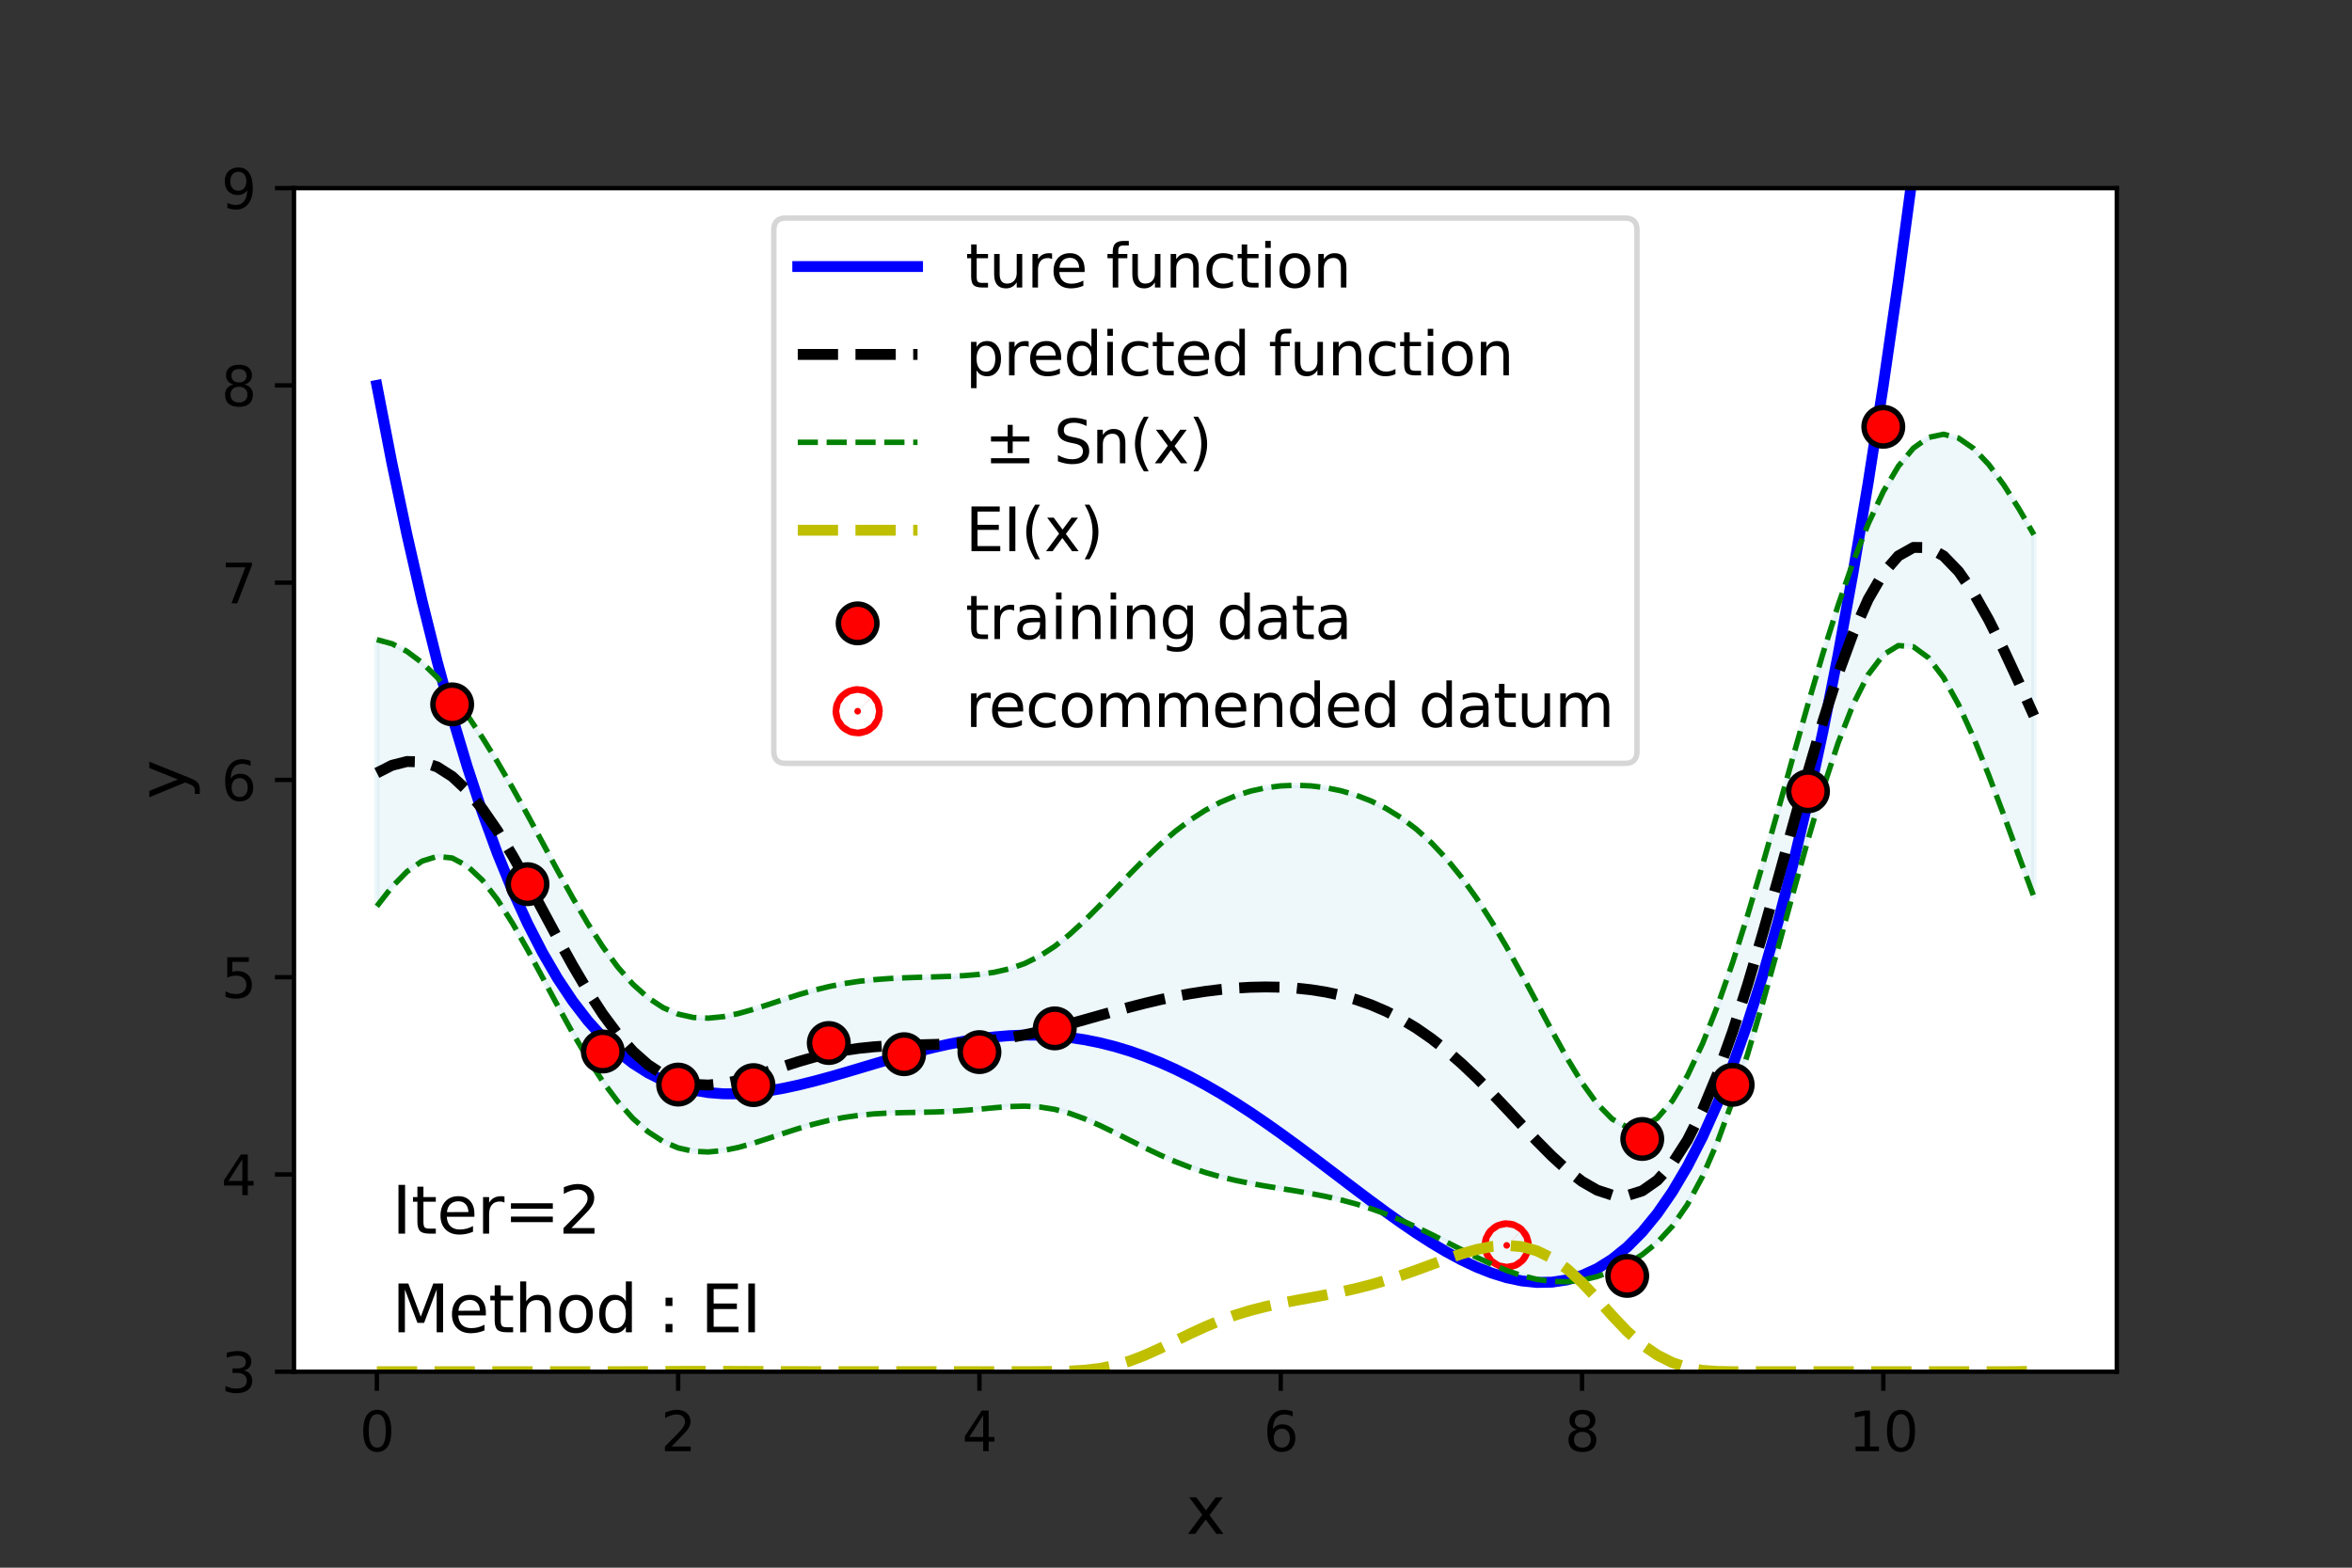 <?xml version="1.0" encoding="utf-8" standalone="no"?>
<!DOCTYPE svg PUBLIC "-//W3C//DTD SVG 1.1//EN"
  "http://www.w3.org/Graphics/SVG/1.1/DTD/svg11.dtd">
<svg height="288pt" version="1.1" viewBox="0 0 432 288" width="432pt" xmlns="http://www.w3.org/2000/svg" xmlns:xlink="http://www.w3.org/1999/xlink">
 <rect x="0" y="0" width="432" height="288" fill="#333333" stroke="none"/>
 <defs>
  <style type="text/css">*{stroke-linecap:butt;stroke-linejoin:round;}</style>
 </defs>
 <g id="figure_1">
  <g id="patch_1">
   <path d="M 0 288 
L 432 288 
L 432 0 
L 0 0 
z
" style="fill:none;"/>
  </g>
  <g id="axes_1">
   <g id="patch_2">
    <path d="M 54 252 
L 388.8 252 
L 388.8 34.56 
L 54 34.56 
z
" style="fill:#ffffff;"/>
   </g>
   <g id="PolyCollection_1">
    <defs>
     <path d="M 69.218 -170.483 
L 69.218 -121.507 
L 71.985 -125.057 
L 74.752 -127.88 
L 77.519 -129.798 
L 80.286 -130.664 
L 83.053 -130.378 
L 85.82 -128.91 
L 88.587 -126.318 
L 91.354 -122.745 
L 94.121 -118.406 
L 96.888 -113.548 
L 99.655 -108.418 
L 102.421 -103.247 
L 105.188 -98.233 
L 107.955 -93.54 
L 110.722 -89.299 
L 113.489 -85.607 
L 116.256 -82.527 
L 119.023 -80.089 
L 121.79 -78.296 
L 124.557 -77.117 
L 127.324 -76.5 
L 130.091 -76.37 
L 132.858 -76.638 
L 135.625 -77.209 
L 138.392 -77.986 
L 141.159 -78.876 
L 143.926 -79.799 
L 146.693 -80.687 
L 149.46 -81.488 
L 152.226 -82.168 
L 154.993 -82.708 
L 157.76 -83.104 
L 160.527 -83.367 
L 163.294 -83.523 
L 166.061 -83.604 
L 168.828 -83.654 
L 171.595 -83.716 
L 174.362 -83.824 
L 177.129 -84 
L 179.896 -84.238 
L 182.663 -84.5 
L 185.43 -84.715 
L 188.197 -84.791 
L 190.964 -84.639 
L 193.731 -84.199 
L 196.498 -83.458 
L 199.264 -82.451 
L 202.031 -81.24 
L 204.798 -79.899 
L 207.565 -78.504 
L 210.332 -77.122 
L 213.099 -75.808 
L 215.866 -74.602 
L 218.633 -73.53 
L 221.4 -72.602 
L 224.167 -71.814 
L 226.934 -71.153 
L 229.701 -70.593 
L 232.468 -70.106 
L 235.235 -69.656 
L 238.002 -69.21 
L 240.769 -68.732 
L 243.536 -68.192 
L 246.302 -67.562 
L 249.069 -66.82 
L 251.836 -65.951 
L 254.603 -64.95 
L 257.37 -63.82 
L 260.137 -62.572 
L 262.904 -61.232 
L 265.671 -59.832 
L 268.438 -58.416 
L 271.205 -57.034 
L 273.972 -55.741 
L 276.739 -54.595 
L 279.506 -53.652 
L 282.273 -52.965 
L 285.04 -52.58 
L 287.807 -52.528 
L 290.574 -52.828 
L 293.34 -53.481 
L 296.107 -54.476 
L 298.874 -55.805 
L 301.641 -57.516 
L 304.408 -59.752 
L 307.175 -62.743 
L 309.942 -66.73 
L 312.709 -71.882 
L 315.476 -78.26 
L 318.243 -85.816 
L 321.01 -94.404 
L 323.777 -103.8 
L 326.544 -113.718 
L 329.311 -123.822 
L 332.078 -133.747 
L 334.845 -143.107 
L 337.612 -151.514 
L 340.379 -158.604 
L 343.145 -164.072 
L 345.912 -167.705 
L 348.679 -169.405 
L 351.446 -169.185 
L 354.213 -167.16 
L 356.98 -163.522 
L 359.747 -158.521 
L 362.514 -152.442 
L 365.281 -145.584 
L 368.048 -138.246 
L 370.815 -130.709 
L 373.582 -123.224 
L 373.582 -189.768 
L 373.582 -189.768 
L 370.815 -194.536 
L 368.048 -198.908 
L 365.281 -202.666 
L 362.514 -205.596 
L 359.747 -207.504 
L 356.98 -208.225 
L 354.213 -207.64 
L 351.446 -205.684 
L 348.679 -202.349 
L 345.912 -197.685 
L 343.145 -191.785 
L 340.379 -184.773 
L 337.612 -176.793 
L 334.845 -168.013 
L 332.078 -158.63 
L 329.311 -148.875 
L 326.544 -139.001 
L 323.777 -129.267 
L 321.01 -119.92 
L 318.243 -111.181 
L 315.476 -103.24 
L 312.709 -96.259 
L 309.942 -90.388 
L 307.175 -85.777 
L 304.408 -82.583 
L 301.641 -80.944 
L 298.874 -80.92 
L 296.107 -82.426 
L 293.34 -85.244 
L 290.574 -89.085 
L 287.807 -93.644 
L 285.04 -98.642 
L 282.273 -103.831 
L 279.506 -109.005 
L 276.739 -113.998 
L 273.972 -118.688 
L 271.205 -122.988 
L 268.438 -126.847 
L 265.671 -130.244 
L 262.904 -133.18 
L 260.137 -135.675 
L 257.37 -137.76 
L 254.603 -139.471 
L 251.836 -140.846 
L 249.069 -141.922 
L 246.302 -142.73 
L 243.536 -143.293 
L 240.769 -143.627 
L 238.002 -143.738 
L 235.235 -143.624 
L 232.468 -143.273 
L 229.701 -142.669 
L 226.934 -141.794 
L 224.167 -140.626 
L 221.4 -139.153 
L 218.633 -137.367 
L 215.866 -135.274 
L 213.099 -132.897 
L 210.332 -130.278 
L 207.565 -127.48 
L 204.798 -124.583 
L 202.031 -121.69 
L 199.264 -118.911 
L 196.498 -116.364 
L 193.731 -114.154 
L 190.964 -112.354 
L 188.197 -110.987 
L 185.43 -110.024 
L 182.663 -109.391 
L 179.896 -108.999 
L 177.129 -108.767 
L 174.362 -108.63 
L 171.595 -108.539 
L 168.828 -108.461 
L 166.061 -108.366 
L 163.294 -108.228 
L 160.527 -108.021 
L 157.76 -107.72 
L 154.993 -107.301 
L 152.226 -106.753 
L 149.46 -106.072 
L 146.693 -105.274 
L 143.926 -104.39 
L 141.159 -103.469 
L 138.392 -102.58 
L 135.625 -101.803 
L 132.858 -101.229 
L 130.091 -100.957 
L 127.324 -101.084 
L 124.557 -101.701 
L 121.79 -102.889 
L 119.023 -104.705 
L 116.256 -107.181 
L 113.489 -110.313 
L 110.722 -114.061 
L 107.955 -118.347 
L 105.188 -123.057 
L 102.421 -128.053 
L 99.655 -133.186 
L 96.888 -138.309 
L 94.121 -143.297 
L 91.354 -148.054 
L 88.587 -152.514 
L 85.82 -156.625 
L 83.053 -160.333 
L 80.286 -163.57 
L 77.519 -166.258 
L 74.752 -168.33 
L 71.985 -169.742 
L 69.218 -170.483 
z
" id="ma99812ba43" style="stroke:#add8e6;stroke-opacity:0.2;"/>
    </defs>
    <g clip-path="url(#p0477940e7f)">
     <use style="fill:#add8e6;fill-opacity:0.2;stroke:#add8e6;stroke-opacity:0.2;" x="0" xlink:href="#ma99812ba43" y="288"/>
    </g>
   </g>
   <g id="PathCollection_1">
    <defs>
     <path d="M 0 0.612 
C 0.162 0.612 0.318 0.548 0.433 0.433 
C 0.548 0.318 0.612 0.162 0.612 0 
C 0.612 -0.162 0.548 -0.318 0.433 -0.433 
C 0.318 -0.548 0.162 -0.612 0 -0.612 
C -0.162 -0.612 -0.318 -0.548 -0.433 -0.433 
C -0.548 -0.318 -0.612 -0.162 -0.612 0 
C -0.612 0.162 -0.548 0.318 -0.433 0.433 
C -0.318 0.548 -0.162 0.612 0 0.612 
z
" id="mb3a316368c" style="stroke:#ff0000;stroke-width:8;"/>
    </defs>
    <g clip-path="url(#p0477940e7f)">
     <use style="fill:#ff0000;stroke:#ff0000;stroke-width:8;" x="276.739" xlink:href="#mb3a316368c" y="228.79"/>
    </g>
   </g>
   <g id="matplotlib.axis_1">
    <g id="xtick_1">
     <g id="line2d_1">
      <defs>
       <path d="M 0 0 
L 0 3.5 
" id="m29ab707d47" style="stroke:#000000;stroke-width:0.8;"/>
      </defs>
      <g>
       <use style="stroke:#000000;stroke-width:0.8;" x="69.218" xlink:href="#m29ab707d47" y="252"/>
      </g>
     </g>
     <g id="text_1">
      <!-- 0 -->
      <g transform="translate(66.037 266.598)scale(0.1 -0.1)">
       <defs>
        <path d="M 2034 4250 
Q 1547 4250 1301 3770 
Q 1056 3291 1056 2328 
Q 1056 1369 1301 889 
Q 1547 409 2034 409 
Q 2525 409 2770 889 
Q 3016 1369 3016 2328 
Q 3016 3291 2770 3770 
Q 2525 4250 2034 4250 
z
M 2034 4750 
Q 2819 4750 3233 4129 
Q 3647 3509 3647 2328 
Q 3647 1150 3233 529 
Q 2819 -91 2034 -91 
Q 1250 -91 836 529 
Q 422 1150 422 2328 
Q 422 3509 836 4129 
Q 1250 4750 2034 4750 
z
" id="DejaVuSans-30" transform="scale(0.016)"/>
       </defs>
       <use xlink:href="#DejaVuSans-30"/>
      </g>
     </g>
    </g>
    <g id="xtick_2">
     <g id="line2d_2">
      <g>
       <use style="stroke:#000000;stroke-width:0.8;" x="124.557" xlink:href="#m29ab707d47" y="252"/>
      </g>
     </g>
     <g id="text_2">
      <!-- 2 -->
      <g transform="translate(121.376 266.598)scale(0.1 -0.1)">
       <defs>
        <path d="M 1228 531 
L 3431 531 
L 3431 0 
L 469 0 
L 469 531 
Q 828 903 1448 1529 
Q 2069 2156 2228 2338 
Q 2531 2678 2651 2914 
Q 2772 3150 2772 3378 
Q 2772 3750 2511 3984 
Q 2250 4219 1831 4219 
Q 1534 4219 1204 4116 
Q 875 4013 500 3803 
L 500 4441 
Q 881 4594 1212 4672 
Q 1544 4750 1819 4750 
Q 2544 4750 2975 4387 
Q 3406 4025 3406 3419 
Q 3406 3131 3298 2873 
Q 3191 2616 2906 2266 
Q 2828 2175 2409 1742 
Q 1991 1309 1228 531 
z
" id="DejaVuSans-32" transform="scale(0.016)"/>
       </defs>
       <use xlink:href="#DejaVuSans-32"/>
      </g>
     </g>
    </g>
    <g id="xtick_3">
     <g id="line2d_3">
      <g>
       <use style="stroke:#000000;stroke-width:0.8;" x="179.896" xlink:href="#m29ab707d47" y="252"/>
      </g>
     </g>
     <g id="text_3">
      <!-- 4 -->
      <g transform="translate(176.715 266.598)scale(0.1 -0.1)">
       <defs>
        <path d="M 2419 4116 
L 825 1625 
L 2419 1625 
L 2419 4116 
z
M 2253 4666 
L 3047 4666 
L 3047 1625 
L 3713 1625 
L 3713 1100 
L 3047 1100 
L 3047 0 
L 2419 0 
L 2419 1100 
L 313 1100 
L 313 1709 
L 2253 4666 
z
" id="DejaVuSans-34" transform="scale(0.016)"/>
       </defs>
       <use xlink:href="#DejaVuSans-34"/>
      </g>
     </g>
    </g>
    <g id="xtick_4">
     <g id="line2d_4">
      <g>
       <use style="stroke:#000000;stroke-width:0.8;" x="235.235" xlink:href="#m29ab707d47" y="252"/>
      </g>
     </g>
     <g id="text_4">
      <!-- 6 -->
      <g transform="translate(232.053 266.598)scale(0.1 -0.1)">
       <defs>
        <path d="M 2113 2584 
Q 1688 2584 1439 2293 
Q 1191 2003 1191 1497 
Q 1191 994 1439 701 
Q 1688 409 2113 409 
Q 2538 409 2786 701 
Q 3034 994 3034 1497 
Q 3034 2003 2786 2293 
Q 2538 2584 2113 2584 
z
M 3366 4563 
L 3366 3988 
Q 3128 4100 2886 4159 
Q 2644 4219 2406 4219 
Q 1781 4219 1451 3797 
Q 1122 3375 1075 2522 
Q 1259 2794 1537 2939 
Q 1816 3084 2150 3084 
Q 2853 3084 3261 2657 
Q 3669 2231 3669 1497 
Q 3669 778 3244 343 
Q 2819 -91 2113 -91 
Q 1303 -91 875 529 
Q 447 1150 447 2328 
Q 447 3434 972 4092 
Q 1497 4750 2381 4750 
Q 2619 4750 2861 4703 
Q 3103 4656 3366 4563 
z
" id="DejaVuSans-36" transform="scale(0.016)"/>
       </defs>
       <use xlink:href="#DejaVuSans-36"/>
      </g>
     </g>
    </g>
    <g id="xtick_5">
     <g id="line2d_5">
      <g>
       <use style="stroke:#000000;stroke-width:0.8;" x="290.574" xlink:href="#m29ab707d47" y="252"/>
      </g>
     </g>
     <g id="text_5">
      <!-- 8 -->
      <g transform="translate(287.392 266.598)scale(0.1 -0.1)">
       <defs>
        <path d="M 2034 2216 
Q 1584 2216 1326 1975 
Q 1069 1734 1069 1313 
Q 1069 891 1326 650 
Q 1584 409 2034 409 
Q 2484 409 2743 651 
Q 3003 894 3003 1313 
Q 3003 1734 2745 1975 
Q 2488 2216 2034 2216 
z
M 1403 2484 
Q 997 2584 770 2862 
Q 544 3141 544 3541 
Q 544 4100 942 4425 
Q 1341 4750 2034 4750 
Q 2731 4750 3128 4425 
Q 3525 4100 3525 3541 
Q 3525 3141 3298 2862 
Q 3072 2584 2669 2484 
Q 3125 2378 3379 2068 
Q 3634 1759 3634 1313 
Q 3634 634 3220 271 
Q 2806 -91 2034 -91 
Q 1263 -91 848 271 
Q 434 634 434 1313 
Q 434 1759 690 2068 
Q 947 2378 1403 2484 
z
M 1172 3481 
Q 1172 3119 1398 2916 
Q 1625 2713 2034 2713 
Q 2441 2713 2670 2916 
Q 2900 3119 2900 3481 
Q 2900 3844 2670 4047 
Q 2441 4250 2034 4250 
Q 1625 4250 1398 4047 
Q 1172 3844 1172 3481 
z
" id="DejaVuSans-38" transform="scale(0.016)"/>
       </defs>
       <use xlink:href="#DejaVuSans-38"/>
      </g>
     </g>
    </g>
    <g id="xtick_6">
     <g id="line2d_6">
      <g>
       <use style="stroke:#000000;stroke-width:0.8;" x="345.912" xlink:href="#m29ab707d47" y="252"/>
      </g>
     </g>
     <g id="text_6">
      <!-- 10 -->
      <g transform="translate(339.55 266.598)scale(0.1 -0.1)">
       <defs>
        <path d="M 794 531 
L 1825 531 
L 1825 4091 
L 703 3866 
L 703 4441 
L 1819 4666 
L 2450 4666 
L 2450 531 
L 3481 531 
L 3481 0 
L 794 0 
L 794 531 
z
" id="DejaVuSans-31" transform="scale(0.016)"/>
       </defs>
       <use xlink:href="#DejaVuSans-31"/>
       <use x="63.623" xlink:href="#DejaVuSans-30"/>
      </g>
     </g>
    </g>
    <g id="text_7">
     <!-- x -->
     <g transform="translate(217.849 281.796)scale(0.12 -0.12)">
      <defs>
       <path d="M 3513 3500 
L 2247 1797 
L 3578 0 
L 2900 0 
L 1881 1375 
L 863 0 
L 184 0 
L 1544 1831 
L 300 3500 
L 978 3500 
L 1906 2253 
L 2834 3500 
L 3513 3500 
z
" id="DejaVuSans-78" transform="scale(0.016)"/>
      </defs>
      <use xlink:href="#DejaVuSans-78"/>
     </g>
    </g>
   </g>
   <g id="matplotlib.axis_2">
    <g id="ytick_1">
     <g id="line2d_7">
      <defs>
       <path d="M 0 0 
L -3.5 0 
" id="m2d9a327916" style="stroke:#000000;stroke-width:0.8;"/>
      </defs>
      <g>
       <use style="stroke:#000000;stroke-width:0.8;" x="54" xlink:href="#m2d9a327916" y="252"/>
      </g>
     </g>
     <g id="text_8">
      <!-- 3 -->
      <g transform="translate(40.638 255.799)scale(0.1 -0.1)">
       <defs>
        <path d="M 2597 2516 
Q 3050 2419 3304 2112 
Q 3559 1806 3559 1356 
Q 3559 666 3084 287 
Q 2609 -91 1734 -91 
Q 1441 -91 1130 -33 
Q 819 25 488 141 
L 488 750 
Q 750 597 1062 519 
Q 1375 441 1716 441 
Q 2309 441 2620 675 
Q 2931 909 2931 1356 
Q 2931 1769 2642 2001 
Q 2353 2234 1838 2234 
L 1294 2234 
L 1294 2753 
L 1863 2753 
Q 2328 2753 2575 2939 
Q 2822 3125 2822 3475 
Q 2822 3834 2567 4026 
Q 2313 4219 1838 4219 
Q 1578 4219 1281 4162 
Q 984 4106 628 3988 
L 628 4550 
Q 988 4650 1302 4700 
Q 1616 4750 1894 4750 
Q 2613 4750 3031 4423 
Q 3450 4097 3450 3541 
Q 3450 3153 3228 2886 
Q 3006 2619 2597 2516 
z
" id="DejaVuSans-33" transform="scale(0.016)"/>
       </defs>
       <use xlink:href="#DejaVuSans-33"/>
      </g>
     </g>
    </g>
    <g id="ytick_2">
     <g id="line2d_8">
      <g>
       <use style="stroke:#000000;stroke-width:0.8;" x="54" xlink:href="#m2d9a327916" y="215.76"/>
      </g>
     </g>
     <g id="text_9">
      <!-- 4 -->
      <g transform="translate(40.638 219.559)scale(0.1 -0.1)">
       <use xlink:href="#DejaVuSans-34"/>
      </g>
     </g>
    </g>
    <g id="ytick_3">
     <g id="line2d_9">
      <g>
       <use style="stroke:#000000;stroke-width:0.8;" x="54" xlink:href="#m2d9a327916" y="179.52"/>
      </g>
     </g>
     <g id="text_10">
      <!-- 5 -->
      <g transform="translate(40.638 183.319)scale(0.1 -0.1)">
       <defs>
        <path d="M 691 4666 
L 3169 4666 
L 3169 4134 
L 1269 4134 
L 1269 2991 
Q 1406 3038 1543 3061 
Q 1681 3084 1819 3084 
Q 2600 3084 3056 2656 
Q 3513 2228 3513 1497 
Q 3513 744 3044 326 
Q 2575 -91 1722 -91 
Q 1428 -91 1123 -41 
Q 819 9 494 109 
L 494 744 
Q 775 591 1075 516 
Q 1375 441 1709 441 
Q 2250 441 2565 725 
Q 2881 1009 2881 1497 
Q 2881 1984 2565 2268 
Q 2250 2553 1709 2553 
Q 1456 2553 1204 2497 
Q 953 2441 691 2322 
L 691 4666 
z
" id="DejaVuSans-35" transform="scale(0.016)"/>
       </defs>
       <use xlink:href="#DejaVuSans-35"/>
      </g>
     </g>
    </g>
    <g id="ytick_4">
     <g id="line2d_10">
      <g>
       <use style="stroke:#000000;stroke-width:0.8;" x="54" xlink:href="#m2d9a327916" y="143.28"/>
      </g>
     </g>
     <g id="text_11">
      <!-- 6 -->
      <g transform="translate(40.638 147.079)scale(0.1 -0.1)">
       <use xlink:href="#DejaVuSans-36"/>
      </g>
     </g>
    </g>
    <g id="ytick_5">
     <g id="line2d_11">
      <g>
       <use style="stroke:#000000;stroke-width:0.8;" x="54" xlink:href="#m2d9a327916" y="107.04"/>
      </g>
     </g>
     <g id="text_12">
      <!-- 7 -->
      <g transform="translate(40.638 110.839)scale(0.1 -0.1)">
       <defs>
        <path d="M 525 4666 
L 3525 4666 
L 3525 4397 
L 1831 0 
L 1172 0 
L 2766 4134 
L 525 4134 
L 525 4666 
z
" id="DejaVuSans-37" transform="scale(0.016)"/>
       </defs>
       <use xlink:href="#DejaVuSans-37"/>
      </g>
     </g>
    </g>
    <g id="ytick_6">
     <g id="line2d_12">
      <g>
       <use style="stroke:#000000;stroke-width:0.8;" x="54" xlink:href="#m2d9a327916" y="70.8"/>
      </g>
     </g>
     <g id="text_13">
      <!-- 8 -->
      <g transform="translate(40.638 74.599)scale(0.1 -0.1)">
       <use xlink:href="#DejaVuSans-38"/>
      </g>
     </g>
    </g>
    <g id="ytick_7">
     <g id="line2d_13">
      <g>
       <use style="stroke:#000000;stroke-width:0.8;" x="54" xlink:href="#m2d9a327916" y="34.56"/>
      </g>
     </g>
     <g id="text_14">
      <!-- 9 -->
      <g transform="translate(40.638 38.359)scale(0.1 -0.1)">
       <defs>
        <path d="M 703 97 
L 703 672 
Q 941 559 1184 500 
Q 1428 441 1663 441 
Q 2288 441 2617 861 
Q 2947 1281 2994 2138 
Q 2813 1869 2534 1725 
Q 2256 1581 1919 1581 
Q 1219 1581 811 2004 
Q 403 2428 403 3163 
Q 403 3881 828 4315 
Q 1253 4750 1959 4750 
Q 2769 4750 3195 4129 
Q 3622 3509 3622 2328 
Q 3622 1225 3098 567 
Q 2575 -91 1691 -91 
Q 1453 -91 1209 -44 
Q 966 3 703 97 
z
M 1959 2075 
Q 2384 2075 2632 2365 
Q 2881 2656 2881 3163 
Q 2881 3666 2632 3958 
Q 2384 4250 1959 4250 
Q 1534 4250 1286 3958 
Q 1038 3666 1038 3163 
Q 1038 2656 1286 2365 
Q 1534 2075 1959 2075 
z
" id="DejaVuSans-39" transform="scale(0.016)"/>
       </defs>
       <use xlink:href="#DejaVuSans-39"/>
      </g>
     </g>
    </g>
    <g id="text_15">
     <!-- y -->
     <g transform="translate(34.142 146.831)rotate(-90)scale(0.12 -0.12)">
      <defs>
       <path d="M 2059 -325 
Q 1816 -950 1584 -1140 
Q 1353 -1331 966 -1331 
L 506 -1331 
L 506 -850 
L 844 -850 
Q 1081 -850 1212 -737 
Q 1344 -625 1503 -206 
L 1606 56 
L 191 3500 
L 800 3500 
L 1894 763 
L 2988 3500 
L 3597 3500 
L 2059 -325 
z
" id="DejaVuSans-79" transform="scale(0.016)"/>
      </defs>
      <use xlink:href="#DejaVuSans-79"/>
     </g>
    </g>
   </g>
   <g id="line2d_14">
    <path clip-path="url(#p0477940e7f)" d="M 69.218 70.8 
L 71.985 85.084 
L 74.752 98.255 
L 77.519 110.365 
L 80.286 121.466 
L 83.053 131.608 
L 85.82 140.842 
L 88.587 149.214 
L 91.354 156.771 
L 94.121 163.561 
L 96.888 169.626 
L 99.655 175.012 
L 102.421 179.761 
L 105.188 183.913 
L 107.955 187.509 
L 110.722 190.589 
L 113.489 193.19 
L 116.256 195.349 
L 119.023 197.101 
L 121.79 198.482 
L 124.557 199.524 
L 127.324 200.261 
L 130.091 200.723 
L 132.858 200.94 
L 135.625 200.941 
L 138.392 200.754 
L 141.159 200.406 
L 143.926 199.922 
L 146.693 199.327 
L 149.46 198.643 
L 152.226 197.894 
L 154.993 197.099 
L 157.76 196.279 
L 160.527 195.453 
L 163.294 194.638 
L 166.061 193.851 
L 168.828 193.106 
L 171.595 192.419 
L 174.362 191.803 
L 177.129 191.268 
L 179.896 190.827 
L 182.663 190.488 
L 185.43 190.261 
L 188.197 190.153 
L 190.964 190.17 
L 193.731 190.317 
L 196.498 190.599 
L 199.264 191.018 
L 202.031 191.576 
L 204.798 192.273 
L 207.565 193.11 
L 210.332 194.084 
L 213.099 195.194 
L 215.866 196.434 
L 218.633 197.8 
L 221.4 199.287 
L 224.167 200.885 
L 226.934 202.589 
L 229.701 204.386 
L 232.468 206.268 
L 235.235 208.222 
L 238.002 210.235 
L 240.769 212.294 
L 243.536 214.383 
L 246.302 216.485 
L 249.069 218.584 
L 251.836 220.661 
L 254.603 222.696 
L 257.37 224.668 
L 260.137 226.556 
L 262.904 228.335 
L 265.671 229.983 
L 268.438 231.473 
L 271.205 232.78 
L 273.972 233.875 
L 276.739 234.729 
L 279.506 235.314 
L 282.273 235.598 
L 285.04 235.548 
L 287.807 235.132 
L 290.574 234.315 
L 293.34 233.061 
L 296.107 231.335 
L 298.874 229.098 
L 301.641 226.31 
L 304.408 222.933 
L 307.175 218.925 
L 309.942 214.244 
L 312.709 208.846 
L 315.476 202.686 
L 318.243 195.719 
L 321.01 187.899 
L 323.777 179.176 
L 326.544 169.503 
L 329.311 158.828 
L 332.078 147.101 
L 334.845 134.269 
L 337.612 120.278 
L 340.379 105.074 
L 343.145 88.6 
L 345.912 70.8 
L 348.679 51.616 
L 351.446 30.987 
L 354.213 8.855 
L 355.364 -1 
" style="fill:none;stroke:#0000ff;stroke-linecap:square;stroke-width:2;"/>
   </g>
   <g id="line2d_15">
    <path clip-path="url(#p0477940e7f)" d="M 69.218 166.493 
L 71.985 162.943 
L 74.752 160.12 
L 77.519 158.202 
L 80.286 157.336 
L 83.053 157.622 
L 85.82 159.09 
L 88.587 161.682 
L 91.354 165.255 
L 94.121 169.594 
L 96.888 174.452 
L 99.655 179.582 
L 102.421 184.753 
L 105.188 189.767 
L 107.955 194.46 
L 110.722 198.701 
L 113.489 202.393 
L 116.256 205.473 
L 119.023 207.911 
L 121.79 209.704 
L 124.557 210.883 
L 127.324 211.5 
L 130.091 211.63 
L 132.858 211.362 
L 135.625 210.791 
L 138.392 210.014 
L 141.159 209.124 
L 143.926 208.201 
L 146.693 207.313 
L 149.46 206.512 
L 152.226 205.832 
L 154.993 205.292 
L 157.76 204.896 
L 160.527 204.633 
L 163.294 204.477 
L 166.061 204.396 
L 168.828 204.346 
L 171.595 204.284 
L 174.362 204.176 
L 177.129 204 
L 179.896 203.762 
L 182.663 203.5 
L 185.43 203.285 
L 188.197 203.209 
L 190.964 203.361 
L 193.731 203.801 
L 196.498 204.542 
L 199.264 205.549 
L 202.031 206.76 
L 204.798 208.101 
L 207.565 209.496 
L 210.332 210.878 
L 213.099 212.192 
L 215.866 213.398 
L 218.633 214.47 
L 221.4 215.398 
L 224.167 216.186 
L 226.934 216.847 
L 229.701 217.407 
L 232.468 217.894 
L 235.235 218.344 
L 238.002 218.79 
L 240.769 219.268 
L 243.536 219.808 
L 246.302 220.438 
L 249.069 221.18 
L 251.836 222.049 
L 254.603 223.05 
L 257.37 224.18 
L 260.137 225.428 
L 262.904 226.768 
L 265.671 228.168 
L 268.438 229.584 
L 271.205 230.966 
L 273.972 232.259 
L 276.739 233.405 
L 279.506 234.348 
L 282.273 235.035 
L 285.04 235.42 
L 287.807 235.472 
L 290.574 235.172 
L 293.34 234.519 
L 296.107 233.524 
L 298.874 232.195 
L 301.641 230.484 
L 304.408 228.248 
L 307.175 225.257 
L 309.942 221.27 
L 312.709 216.118 
L 315.476 209.74 
L 318.243 202.184 
L 321.01 193.596 
L 323.777 184.2 
L 326.544 174.282 
L 329.311 164.178 
L 332.078 154.253 
L 334.845 144.893 
L 337.612 136.486 
L 340.379 129.396 
L 343.145 123.928 
L 345.912 120.295 
L 348.679 118.595 
L 351.446 118.815 
L 354.213 120.84 
L 356.98 124.478 
L 359.747 129.479 
L 362.514 135.558 
L 365.281 142.416 
L 368.048 149.754 
L 370.815 157.291 
L 373.582 164.776 
" style="fill:none;stroke:#008000;stroke-dasharray:3.7,1.6;stroke-dashoffset:0;"/>
   </g>
   <g id="line2d_16">
    <path clip-path="url(#p0477940e7f)" d="M 69.218 117.517 
L 71.985 118.258 
L 74.752 119.67 
L 77.519 121.742 
L 80.286 124.43 
L 83.053 127.667 
L 85.82 131.375 
L 88.587 135.486 
L 91.354 139.946 
L 94.121 144.703 
L 96.888 149.691 
L 99.655 154.814 
L 102.421 159.947 
L 105.188 164.943 
L 107.955 169.653 
L 110.722 173.939 
L 113.489 177.687 
L 116.256 180.819 
L 119.023 183.295 
L 121.79 185.111 
L 124.557 186.299 
L 127.324 186.916 
L 130.091 187.043 
L 132.858 186.771 
L 135.625 186.197 
L 138.392 185.42 
L 141.159 184.531 
L 143.926 183.61 
L 146.693 182.726 
L 149.46 181.928 
L 152.226 181.247 
L 154.993 180.699 
L 157.76 180.28 
L 160.527 179.979 
L 163.294 179.772 
L 166.061 179.634 
L 168.828 179.539 
L 171.595 179.461 
L 174.362 179.37 
L 177.129 179.233 
L 179.896 179.001 
L 182.663 178.609 
L 185.43 177.976 
L 188.197 177.013 
L 190.964 175.646 
L 193.731 173.846 
L 196.498 171.636 
L 199.264 169.089 
L 202.031 166.31 
L 204.798 163.417 
L 207.565 160.52 
L 210.332 157.722 
L 213.099 155.103 
L 215.866 152.726 
L 218.633 150.633 
L 221.4 148.847 
L 224.167 147.374 
L 226.934 146.206 
L 229.701 145.331 
L 232.468 144.727 
L 235.235 144.376 
L 238.002 144.262 
L 240.769 144.373 
L 243.536 144.707 
L 246.302 145.27 
L 249.069 146.078 
L 251.836 147.154 
L 254.603 148.529 
L 257.37 150.24 
L 260.137 152.325 
L 262.904 154.82 
L 265.671 157.756 
L 268.438 161.153 
L 271.205 165.012 
L 273.972 169.312 
L 276.739 174.002 
L 279.506 178.995 
L 282.273 184.169 
L 285.04 189.358 
L 287.807 194.356 
L 290.574 198.915 
L 293.34 202.756 
L 296.107 205.574 
L 298.874 207.08 
L 301.641 207.056 
L 304.408 205.417 
L 307.175 202.223 
L 309.942 197.612 
L 312.709 191.741 
L 315.476 184.76 
L 318.243 176.819 
L 321.01 168.08 
L 323.777 158.733 
L 326.544 148.999 
L 329.311 139.125 
L 332.078 129.37 
L 334.845 119.987 
L 337.612 111.207 
L 340.379 103.227 
L 343.145 96.215 
L 345.912 90.315 
L 348.679 85.651 
L 351.446 82.316 
L 354.213 80.36 
L 356.98 79.775 
L 359.747 80.496 
L 362.514 82.404 
L 365.281 85.334 
L 368.048 89.092 
L 370.815 93.464 
L 373.582 98.232 
" style="fill:none;stroke:#008000;stroke-dasharray:3.7,1.6;stroke-dashoffset:0;"/>
   </g>
   <g id="line2d_17">
    <path clip-path="url(#p0477940e7f)" d="M 69.218 251.995 
L 71.985 251.999 
L 74.752 252 
L 77.519 252 
L 80.286 252 
L 83.053 252 
L 85.82 252 
L 88.587 252 
L 91.354 252 
L 94.121 252 
L 96.888 252 
L 99.655 252 
L 102.421 252 
L 105.188 252 
L 107.955 252 
L 110.722 251.999 
L 113.489 251.995 
L 116.256 251.987 
L 119.023 251.973 
L 121.79 251.954 
L 124.557 251.936 
L 127.324 251.924 
L 130.091 251.922 
L 132.858 251.927 
L 135.625 251.938 
L 138.392 251.95 
L 141.159 251.961 
L 143.926 251.971 
L 146.693 251.978 
L 149.46 251.982 
L 152.226 251.986 
L 154.993 251.988 
L 157.76 251.989 
L 160.527 251.99 
L 163.294 251.99 
L 166.061 251.99 
L 168.828 251.99 
L 171.595 251.99 
L 174.362 251.991 
L 177.129 251.991 
L 179.896 251.992 
L 182.663 251.992 
L 185.43 251.991 
L 188.197 251.988 
L 190.964 251.978 
L 193.731 251.951 
L 196.498 251.881 
L 199.264 251.718 
L 202.031 251.392 
L 204.798 250.835 
L 207.565 250.013 
L 210.332 248.945 
L 213.099 247.694 
L 215.866 246.347 
L 218.633 244.997 
L 221.4 243.722 
L 224.167 242.573 
L 226.934 241.576 
L 229.701 240.733 
L 232.468 240.027 
L 235.235 239.426 
L 238.002 238.894 
L 240.769 238.391 
L 243.536 237.88 
L 246.302 237.329 
L 249.069 236.709 
L 251.836 236.003 
L 254.603 235.201 
L 257.37 234.306 
L 260.137 233.333 
L 262.904 232.314 
L 265.671 231.298 
L 268.438 230.351 
L 271.205 229.554 
L 273.972 229 
L 276.739 228.79 
L 279.506 229.022 
L 282.273 229.783 
L 285.04 231.135 
L 287.807 233.1 
L 290.574 235.629 
L 293.34 238.578 
L 296.107 241.68 
L 298.874 244.594 
L 301.641 247.043 
L 304.408 248.94 
L 307.175 250.33 
L 309.942 251.255 
L 312.709 251.756 
L 315.476 251.948 
L 318.243 251.994 
L 321.01 252 
L 323.777 252 
L 326.544 252 
L 329.311 252 
L 332.078 252 
L 334.845 252 
L 337.612 252 
L 340.379 252 
L 343.145 252 
L 345.912 252 
L 348.679 252 
L 351.446 252 
L 354.213 252 
L 356.98 252 
L 359.747 252 
L 362.514 252 
L 365.281 251.999 
L 368.048 251.995 
L 370.815 251.974 
L 373.582 251.909 
" style="fill:none;stroke:#bfbf00;stroke-dasharray:7.4,3.2;stroke-dashoffset:0;stroke-width:2;"/>
   </g>
   <g id="patch_3">
    <path d="M 54 252 
L 54 34.56 
" style="fill:none;stroke:#000000;stroke-linecap:square;stroke-linejoin:miter;stroke-width:0.8;"/>
   </g>
   <g id="patch_4">
    <path d="M 388.8 252 
L 388.8 34.56 
" style="fill:none;stroke:#000000;stroke-linecap:square;stroke-linejoin:miter;stroke-width:0.8;"/>
   </g>
   <g id="patch_5">
    <path d="M 54 252 
L 388.8 252 
" style="fill:none;stroke:#000000;stroke-linecap:square;stroke-linejoin:miter;stroke-width:0.8;"/>
   </g>
   <g id="patch_6">
    <path d="M 54 34.56 
L 388.8 34.56 
" style="fill:none;stroke:#000000;stroke-linecap:square;stroke-linejoin:miter;stroke-width:0.8;"/>
   </g>
   <g id="text_16">
    <!-- Method : EI -->
    <g transform="translate(71.985 244.752)scale(0.12 -0.12)">
     <defs>
      <path d="M 628 4666 
L 1569 4666 
L 2759 1491 
L 3956 4666 
L 4897 4666 
L 4897 0 
L 4281 0 
L 4281 4097 
L 3078 897 
L 2444 897 
L 1241 4097 
L 1241 0 
L 628 0 
L 628 4666 
z
" id="DejaVuSans-4d" transform="scale(0.016)"/>
      <path d="M 3597 1894 
L 3597 1613 
L 953 1613 
Q 991 1019 1311 708 
Q 1631 397 2203 397 
Q 2534 397 2845 478 
Q 3156 559 3463 722 
L 3463 178 
Q 3153 47 2828 -22 
Q 2503 -91 2169 -91 
Q 1331 -91 842 396 
Q 353 884 353 1716 
Q 353 2575 817 3079 
Q 1281 3584 2069 3584 
Q 2775 3584 3186 3129 
Q 3597 2675 3597 1894 
z
M 3022 2063 
Q 3016 2534 2758 2815 
Q 2500 3097 2075 3097 
Q 1594 3097 1305 2825 
Q 1016 2553 972 2059 
L 3022 2063 
z
" id="DejaVuSans-65" transform="scale(0.016)"/>
      <path d="M 1172 4494 
L 1172 3500 
L 2356 3500 
L 2356 3053 
L 1172 3053 
L 1172 1153 
Q 1172 725 1289 603 
Q 1406 481 1766 481 
L 2356 481 
L 2356 0 
L 1766 0 
Q 1100 0 847 248 
Q 594 497 594 1153 
L 594 3053 
L 172 3053 
L 172 3500 
L 594 3500 
L 594 4494 
L 1172 4494 
z
" id="DejaVuSans-74" transform="scale(0.016)"/>
      <path d="M 3513 2113 
L 3513 0 
L 2938 0 
L 2938 2094 
Q 2938 2591 2744 2837 
Q 2550 3084 2163 3084 
Q 1697 3084 1428 2787 
Q 1159 2491 1159 1978 
L 1159 0 
L 581 0 
L 581 4863 
L 1159 4863 
L 1159 2956 
Q 1366 3272 1645 3428 
Q 1925 3584 2291 3584 
Q 2894 3584 3203 3211 
Q 3513 2838 3513 2113 
z
" id="DejaVuSans-68" transform="scale(0.016)"/>
      <path d="M 1959 3097 
Q 1497 3097 1228 2736 
Q 959 2375 959 1747 
Q 959 1119 1226 758 
Q 1494 397 1959 397 
Q 2419 397 2687 759 
Q 2956 1122 2956 1747 
Q 2956 2369 2687 2733 
Q 2419 3097 1959 3097 
z
M 1959 3584 
Q 2709 3584 3137 3096 
Q 3566 2609 3566 1747 
Q 3566 888 3137 398 
Q 2709 -91 1959 -91 
Q 1206 -91 779 398 
Q 353 888 353 1747 
Q 353 2609 779 3096 
Q 1206 3584 1959 3584 
z
" id="DejaVuSans-6f" transform="scale(0.016)"/>
      <path d="M 2906 2969 
L 2906 4863 
L 3481 4863 
L 3481 0 
L 2906 0 
L 2906 525 
Q 2725 213 2448 61 
Q 2172 -91 1784 -91 
Q 1150 -91 751 415 
Q 353 922 353 1747 
Q 353 2572 751 3078 
Q 1150 3584 1784 3584 
Q 2172 3584 2448 3432 
Q 2725 3281 2906 2969 
z
M 947 1747 
Q 947 1113 1208 752 
Q 1469 391 1925 391 
Q 2381 391 2643 752 
Q 2906 1113 2906 1747 
Q 2906 2381 2643 2742 
Q 2381 3103 1925 3103 
Q 1469 3103 1208 2742 
Q 947 2381 947 1747 
z
" id="DejaVuSans-64" transform="scale(0.016)"/>
      <path id="DejaVuSans-20" transform="scale(0.016)"/>
      <path d="M 750 794 
L 1409 794 
L 1409 0 
L 750 0 
L 750 794 
z
M 750 3309 
L 1409 3309 
L 1409 2516 
L 750 2516 
L 750 3309 
z
" id="DejaVuSans-3a" transform="scale(0.016)"/>
      <path d="M 628 4666 
L 3578 4666 
L 3578 4134 
L 1259 4134 
L 1259 2753 
L 3481 2753 
L 3481 2222 
L 1259 2222 
L 1259 531 
L 3634 531 
L 3634 0 
L 628 0 
L 628 4666 
z
" id="DejaVuSans-45" transform="scale(0.016)"/>
      <path d="M 628 4666 
L 1259 4666 
L 1259 0 
L 628 0 
L 628 4666 
z
" id="DejaVuSans-49" transform="scale(0.016)"/>
     </defs>
     <use xlink:href="#DejaVuSans-4d"/>
     <use x="86.279" xlink:href="#DejaVuSans-65"/>
     <use x="147.803" xlink:href="#DejaVuSans-74"/>
     <use x="187.012" xlink:href="#DejaVuSans-68"/>
     <use x="250.391" xlink:href="#DejaVuSans-6f"/>
     <use x="311.572" xlink:href="#DejaVuSans-64"/>
     <use x="375.049" xlink:href="#DejaVuSans-20"/>
     <use x="406.836" xlink:href="#DejaVuSans-3a"/>
     <use x="440.527" xlink:href="#DejaVuSans-20"/>
     <use x="472.314" xlink:href="#DejaVuSans-45"/>
     <use x="535.498" xlink:href="#DejaVuSans-49"/>
    </g>
   </g>
   <g id="text_17">
    <!-- Iter=2 -->
    <g transform="translate(71.985 226.632)scale(0.12 -0.12)">
     <defs>
      <path d="M 2631 2963 
Q 2534 3019 2420 3045 
Q 2306 3072 2169 3072 
Q 1681 3072 1420 2755 
Q 1159 2438 1159 1844 
L 1159 0 
L 581 0 
L 581 3500 
L 1159 3500 
L 1159 2956 
Q 1341 3275 1631 3429 
Q 1922 3584 2338 3584 
Q 2397 3584 2469 3576 
Q 2541 3569 2628 3553 
L 2631 2963 
z
" id="DejaVuSans-72" transform="scale(0.016)"/>
      <path d="M 678 2906 
L 4684 2906 
L 4684 2381 
L 678 2381 
L 678 2906 
z
M 678 1631 
L 4684 1631 
L 4684 1100 
L 678 1100 
L 678 1631 
z
" id="DejaVuSans-3d" transform="scale(0.016)"/>
     </defs>
     <use xlink:href="#DejaVuSans-49"/>
     <use x="29.492" xlink:href="#DejaVuSans-74"/>
     <use x="68.701" xlink:href="#DejaVuSans-65"/>
     <use x="130.225" xlink:href="#DejaVuSans-72"/>
     <use x="171.338" xlink:href="#DejaVuSans-3d"/>
     <use x="255.127" xlink:href="#DejaVuSans-32"/>
    </g>
   </g>
   <g id="legend_1">
    <g id="patch_7">
     <path d="M 144.328 140.236 
L 298.472 140.236 
Q 300.672 140.236 300.672 138.036 
L 300.672 42.26 
Q 300.672 40.06 298.472 40.06 
L 144.328 40.06 
Q 142.128 40.06 142.128 42.26 
L 142.128 138.036 
Q 142.128 140.236 144.328 140.236 
z
" style="fill:#ffffff;opacity:0.8;stroke:#cccccc;stroke-linejoin:miter;"/>
    </g>
    <g id="line2d_18">
     <path d="M 146.528 48.968 
L 168.528 48.968 
" style="fill:none;stroke:#0000ff;stroke-linecap:square;stroke-width:2;"/>
    </g>
    <g id="line2d_19"/>
    <g id="text_18">
     <!-- ture function -->
     <g transform="translate(177.328 52.818)scale(0.11 -0.11)">
      <defs>
       <path d="M 544 1381 
L 544 3500 
L 1119 3500 
L 1119 1403 
Q 1119 906 1312 657 
Q 1506 409 1894 409 
Q 2359 409 2629 706 
Q 2900 1003 2900 1516 
L 2900 3500 
L 3475 3500 
L 3475 0 
L 2900 0 
L 2900 538 
Q 2691 219 2414 64 
Q 2138 -91 1772 -91 
Q 1169 -91 856 284 
Q 544 659 544 1381 
z
M 1991 3584 
L 1991 3584 
z
" id="DejaVuSans-75" transform="scale(0.016)"/>
       <path d="M 2375 4863 
L 2375 4384 
L 1825 4384 
Q 1516 4384 1395 4259 
Q 1275 4134 1275 3809 
L 1275 3500 
L 2222 3500 
L 2222 3053 
L 1275 3053 
L 1275 0 
L 697 0 
L 697 3053 
L 147 3053 
L 147 3500 
L 697 3500 
L 697 3744 
Q 697 4328 969 4595 
Q 1241 4863 1831 4863 
L 2375 4863 
z
" id="DejaVuSans-66" transform="scale(0.016)"/>
       <path d="M 3513 2113 
L 3513 0 
L 2938 0 
L 2938 2094 
Q 2938 2591 2744 2837 
Q 2550 3084 2163 3084 
Q 1697 3084 1428 2787 
Q 1159 2491 1159 1978 
L 1159 0 
L 581 0 
L 581 3500 
L 1159 3500 
L 1159 2956 
Q 1366 3272 1645 3428 
Q 1925 3584 2291 3584 
Q 2894 3584 3203 3211 
Q 3513 2838 3513 2113 
z
" id="DejaVuSans-6e" transform="scale(0.016)"/>
       <path d="M 3122 3366 
L 3122 2828 
Q 2878 2963 2633 3030 
Q 2388 3097 2138 3097 
Q 1578 3097 1268 2742 
Q 959 2388 959 1747 
Q 959 1106 1268 751 
Q 1578 397 2138 397 
Q 2388 397 2633 464 
Q 2878 531 3122 666 
L 3122 134 
Q 2881 22 2623 -34 
Q 2366 -91 2075 -91 
Q 1284 -91 818 406 
Q 353 903 353 1747 
Q 353 2603 823 3093 
Q 1294 3584 2113 3584 
Q 2378 3584 2631 3529 
Q 2884 3475 3122 3366 
z
" id="DejaVuSans-63" transform="scale(0.016)"/>
       <path d="M 603 3500 
L 1178 3500 
L 1178 0 
L 603 0 
L 603 3500 
z
M 603 4863 
L 1178 4863 
L 1178 4134 
L 603 4134 
L 603 4863 
z
" id="DejaVuSans-69" transform="scale(0.016)"/>
      </defs>
      <use xlink:href="#DejaVuSans-74"/>
      <use x="39.209" xlink:href="#DejaVuSans-75"/>
      <use x="102.588" xlink:href="#DejaVuSans-72"/>
      <use x="141.451" xlink:href="#DejaVuSans-65"/>
      <use x="202.975" xlink:href="#DejaVuSans-20"/>
      <use x="234.762" xlink:href="#DejaVuSans-66"/>
      <use x="269.967" xlink:href="#DejaVuSans-75"/>
      <use x="333.346" xlink:href="#DejaVuSans-6e"/>
      <use x="396.725" xlink:href="#DejaVuSans-63"/>
      <use x="451.705" xlink:href="#DejaVuSans-74"/>
      <use x="490.914" xlink:href="#DejaVuSans-69"/>
      <use x="518.697" xlink:href="#DejaVuSans-6f"/>
      <use x="579.879" xlink:href="#DejaVuSans-6e"/>
     </g>
    </g>
    <g id="line2d_20">
     <path d="M 146.528 65.114 
L 168.528 65.114 
" style="fill:none;stroke:#000000;stroke-dasharray:7.4,3.2;stroke-dashoffset:0;stroke-width:2;"/>
    </g>
    <g id="line2d_21"/>
    <g id="text_19">
     <!-- predicted function -->
     <g transform="translate(177.328 68.964)scale(0.11 -0.11)">
      <defs>
       <path d="M 1159 525 
L 1159 -1331 
L 581 -1331 
L 581 3500 
L 1159 3500 
L 1159 2969 
Q 1341 3281 1617 3432 
Q 1894 3584 2278 3584 
Q 2916 3584 3314 3078 
Q 3713 2572 3713 1747 
Q 3713 922 3314 415 
Q 2916 -91 2278 -91 
Q 1894 -91 1617 61 
Q 1341 213 1159 525 
z
M 3116 1747 
Q 3116 2381 2855 2742 
Q 2594 3103 2138 3103 
Q 1681 3103 1420 2742 
Q 1159 2381 1159 1747 
Q 1159 1113 1420 752 
Q 1681 391 2138 391 
Q 2594 391 2855 752 
Q 3116 1113 3116 1747 
z
" id="DejaVuSans-70" transform="scale(0.016)"/>
      </defs>
      <use xlink:href="#DejaVuSans-70"/>
      <use x="63.477" xlink:href="#DejaVuSans-72"/>
      <use x="102.34" xlink:href="#DejaVuSans-65"/>
      <use x="163.863" xlink:href="#DejaVuSans-64"/>
      <use x="227.34" xlink:href="#DejaVuSans-69"/>
      <use x="255.123" xlink:href="#DejaVuSans-63"/>
      <use x="310.104" xlink:href="#DejaVuSans-74"/>
      <use x="349.312" xlink:href="#DejaVuSans-65"/>
      <use x="410.836" xlink:href="#DejaVuSans-64"/>
      <use x="474.312" xlink:href="#DejaVuSans-20"/>
      <use x="506.1" xlink:href="#DejaVuSans-66"/>
      <use x="541.305" xlink:href="#DejaVuSans-75"/>
      <use x="604.684" xlink:href="#DejaVuSans-6e"/>
      <use x="668.062" xlink:href="#DejaVuSans-63"/>
      <use x="723.043" xlink:href="#DejaVuSans-74"/>
      <use x="762.252" xlink:href="#DejaVuSans-69"/>
      <use x="790.035" xlink:href="#DejaVuSans-6f"/>
      <use x="851.217" xlink:href="#DejaVuSans-6e"/>
     </g>
    </g>
    <g id="line2d_22">
     <path d="M 146.528 81.26 
L 168.528 81.26 
" style="fill:none;stroke:#008000;stroke-dasharray:3.7,1.6;stroke-dashoffset:0;"/>
    </g>
    <g id="line2d_23"/>
    <g id="text_20">
     <!--  ± Sn(x) -->
     <g transform="translate(177.328 85.11)scale(0.11 -0.11)">
      <defs>
       <path d="M 2944 4013 
L 2944 2803 
L 4684 2803 
L 4684 2272 
L 2944 2272 
L 2944 1063 
L 2419 1063 
L 2419 2272 
L 678 2272 
L 678 2803 
L 2419 2803 
L 2419 4013 
L 2944 4013 
z
M 678 531 
L 4684 531 
L 4684 0 
L 678 0 
L 678 531 
z
" id="DejaVuSans-b1" transform="scale(0.016)"/>
       <path d="M 3425 4513 
L 3425 3897 
Q 3066 4069 2747 4153 
Q 2428 4238 2131 4238 
Q 1616 4238 1336 4038 
Q 1056 3838 1056 3469 
Q 1056 3159 1242 3001 
Q 1428 2844 1947 2747 
L 2328 2669 
Q 3034 2534 3370 2195 
Q 3706 1856 3706 1288 
Q 3706 609 3251 259 
Q 2797 -91 1919 -91 
Q 1588 -91 1214 -16 
Q 841 59 441 206 
L 441 856 
Q 825 641 1194 531 
Q 1563 422 1919 422 
Q 2459 422 2753 634 
Q 3047 847 3047 1241 
Q 3047 1584 2836 1778 
Q 2625 1972 2144 2069 
L 1759 2144 
Q 1053 2284 737 2584 
Q 422 2884 422 3419 
Q 422 4038 858 4394 
Q 1294 4750 2059 4750 
Q 2388 4750 2728 4690 
Q 3069 4631 3425 4513 
z
" id="DejaVuSans-53" transform="scale(0.016)"/>
       <path d="M 1984 4856 
Q 1566 4138 1362 3434 
Q 1159 2731 1159 2009 
Q 1159 1288 1364 580 
Q 1569 -128 1984 -844 
L 1484 -844 
Q 1016 -109 783 600 
Q 550 1309 550 2009 
Q 550 2706 781 3412 
Q 1013 4119 1484 4856 
L 1984 4856 
z
" id="DejaVuSans-28" transform="scale(0.016)"/>
       <path d="M 513 4856 
L 1013 4856 
Q 1481 4119 1714 3412 
Q 1947 2706 1947 2009 
Q 1947 1309 1714 600 
Q 1481 -109 1013 -844 
L 513 -844 
Q 928 -128 1133 580 
Q 1338 1288 1338 2009 
Q 1338 2731 1133 3434 
Q 928 4138 513 4856 
z
" id="DejaVuSans-29" transform="scale(0.016)"/>
      </defs>
      <use xlink:href="#DejaVuSans-20"/>
      <use x="31.787" xlink:href="#DejaVuSans-b1"/>
      <use x="115.576" xlink:href="#DejaVuSans-20"/>
      <use x="147.363" xlink:href="#DejaVuSans-53"/>
      <use x="210.84" xlink:href="#DejaVuSans-6e"/>
      <use x="274.219" xlink:href="#DejaVuSans-28"/>
      <use x="313.232" xlink:href="#DejaVuSans-78"/>
      <use x="372.412" xlink:href="#DejaVuSans-29"/>
     </g>
    </g>
    <g id="line2d_24">
     <path d="M 146.528 97.406 
L 168.528 97.406 
" style="fill:none;stroke:#bfbf00;stroke-dasharray:7.4,3.2;stroke-dashoffset:0;stroke-width:2;"/>
    </g>
    <g id="line2d_25"/>
    <g id="text_21">
     <!-- EI(x) -->
     <g transform="translate(177.328 101.256)scale(0.11 -0.11)">
      <use xlink:href="#DejaVuSans-45"/>
      <use x="63.184" xlink:href="#DejaVuSans-49"/>
      <use x="92.676" xlink:href="#DejaVuSans-28"/>
      <use x="131.689" xlink:href="#DejaVuSans-78"/>
      <use x="190.869" xlink:href="#DejaVuSans-29"/>
     </g>
    </g>
    <g id="PathCollection_2">
     <defs>
      <path d="M 0 3.536 
C 0.938 3.536 1.837 3.163 2.5 2.5 
C 3.163 1.837 3.536 0.938 3.536 0 
C 3.536 -0.938 3.163 -1.837 2.5 -2.5 
C 1.837 -3.163 0.938 -3.536 0 -3.536 
C -0.938 -3.536 -1.837 -3.163 -2.5 -2.5 
C -3.163 -1.837 -3.536 -0.938 -3.536 0 
C -3.536 0.938 -3.163 1.837 -2.5 2.5 
C -1.837 3.163 -0.938 3.536 0 3.536 
z
" id="mcc881a74fe" style="stroke:#000000;"/>
     </defs>
     <g>
      <use style="fill:#ff0000;stroke:#000000;" x="157.528" xlink:href="#mcc881a74fe" y="114.515"/>
     </g>
    </g>
    <g id="text_22">
     <!-- training data -->
     <g transform="translate(177.328 117.402)scale(0.11 -0.11)">
      <defs>
       <path d="M 2194 1759 
Q 1497 1759 1228 1600 
Q 959 1441 959 1056 
Q 959 750 1161 570 
Q 1363 391 1709 391 
Q 2188 391 2477 730 
Q 2766 1069 2766 1631 
L 2766 1759 
L 2194 1759 
z
M 3341 1997 
L 3341 0 
L 2766 0 
L 2766 531 
Q 2569 213 2275 61 
Q 1981 -91 1556 -91 
Q 1019 -91 701 211 
Q 384 513 384 1019 
Q 384 1609 779 1909 
Q 1175 2209 1959 2209 
L 2766 2209 
L 2766 2266 
Q 2766 2663 2505 2880 
Q 2244 3097 1772 3097 
Q 1472 3097 1187 3025 
Q 903 2953 641 2809 
L 641 3341 
Q 956 3463 1253 3523 
Q 1550 3584 1831 3584 
Q 2591 3584 2966 3190 
Q 3341 2797 3341 1997 
z
" id="DejaVuSans-61" transform="scale(0.016)"/>
       <path d="M 2906 1791 
Q 2906 2416 2648 2759 
Q 2391 3103 1925 3103 
Q 1463 3103 1205 2759 
Q 947 2416 947 1791 
Q 947 1169 1205 825 
Q 1463 481 1925 481 
Q 2391 481 2648 825 
Q 2906 1169 2906 1791 
z
M 3481 434 
Q 3481 -459 3084 -895 
Q 2688 -1331 1869 -1331 
Q 1566 -1331 1297 -1286 
Q 1028 -1241 775 -1147 
L 775 -588 
Q 1028 -725 1275 -790 
Q 1522 -856 1778 -856 
Q 2344 -856 2625 -561 
Q 2906 -266 2906 331 
L 2906 616 
Q 2728 306 2450 153 
Q 2172 0 1784 0 
Q 1141 0 747 490 
Q 353 981 353 1791 
Q 353 2603 747 3093 
Q 1141 3584 1784 3584 
Q 2172 3584 2450 3431 
Q 2728 3278 2906 2969 
L 2906 3500 
L 3481 3500 
L 3481 434 
z
" id="DejaVuSans-67" transform="scale(0.016)"/>
      </defs>
      <use xlink:href="#DejaVuSans-74"/>
      <use x="39.209" xlink:href="#DejaVuSans-72"/>
      <use x="80.322" xlink:href="#DejaVuSans-61"/>
      <use x="141.602" xlink:href="#DejaVuSans-69"/>
      <use x="169.385" xlink:href="#DejaVuSans-6e"/>
      <use x="232.764" xlink:href="#DejaVuSans-69"/>
      <use x="260.547" xlink:href="#DejaVuSans-6e"/>
      <use x="323.926" xlink:href="#DejaVuSans-67"/>
      <use x="387.402" xlink:href="#DejaVuSans-20"/>
      <use x="419.189" xlink:href="#DejaVuSans-64"/>
      <use x="482.666" xlink:href="#DejaVuSans-61"/>
      <use x="543.945" xlink:href="#DejaVuSans-74"/>
      <use x="583.154" xlink:href="#DejaVuSans-61"/>
     </g>
    </g>
    <g id="PathCollection_3">
     <g>
      <use style="fill:#ff0000;stroke:#ff0000;stroke-width:8;" x="157.528" xlink:href="#mb3a316368c" y="130.66"/>
     </g>
    </g>
    <g id="text_23">
     <!-- recommended datum -->
     <g transform="translate(177.328 133.548)scale(0.11 -0.11)">
      <defs>
       <path d="M 3328 2828 
Q 3544 3216 3844 3400 
Q 4144 3584 4550 3584 
Q 5097 3584 5394 3201 
Q 5691 2819 5691 2113 
L 5691 0 
L 5113 0 
L 5113 2094 
Q 5113 2597 4934 2840 
Q 4756 3084 4391 3084 
Q 3944 3084 3684 2787 
Q 3425 2491 3425 1978 
L 3425 0 
L 2847 0 
L 2847 2094 
Q 2847 2600 2669 2842 
Q 2491 3084 2119 3084 
Q 1678 3084 1418 2786 
Q 1159 2488 1159 1978 
L 1159 0 
L 581 0 
L 581 3500 
L 1159 3500 
L 1159 2956 
Q 1356 3278 1631 3431 
Q 1906 3584 2284 3584 
Q 2666 3584 2933 3390 
Q 3200 3197 3328 2828 
z
" id="DejaVuSans-6d" transform="scale(0.016)"/>
      </defs>
      <use xlink:href="#DejaVuSans-72"/>
      <use x="38.863" xlink:href="#DejaVuSans-65"/>
      <use x="100.387" xlink:href="#DejaVuSans-63"/>
      <use x="155.367" xlink:href="#DejaVuSans-6f"/>
      <use x="216.549" xlink:href="#DejaVuSans-6d"/>
      <use x="313.961" xlink:href="#DejaVuSans-6d"/>
      <use x="411.373" xlink:href="#DejaVuSans-65"/>
      <use x="472.896" xlink:href="#DejaVuSans-6e"/>
      <use x="536.275" xlink:href="#DejaVuSans-64"/>
      <use x="599.752" xlink:href="#DejaVuSans-65"/>
      <use x="661.275" xlink:href="#DejaVuSans-64"/>
      <use x="724.752" xlink:href="#DejaVuSans-20"/>
      <use x="756.539" xlink:href="#DejaVuSans-64"/>
      <use x="820.016" xlink:href="#DejaVuSans-61"/>
      <use x="881.295" xlink:href="#DejaVuSans-74"/>
      <use x="920.504" xlink:href="#DejaVuSans-75"/>
      <use x="983.883" xlink:href="#DejaVuSans-6d"/>
     </g>
    </g>
   </g>
   <g id="line2d_26">
    <path clip-path="url(#p0477940e7f)" d="M 69.218 142.005 
L 71.985 140.601 
L 74.752 139.895 
L 77.519 139.972 
L 80.286 140.883 
L 83.053 142.644 
L 85.82 145.232 
L 88.587 148.584 
L 91.354 152.6 
L 94.121 157.148 
L 96.888 162.071 
L 99.655 167.198 
L 102.421 172.35 
L 105.188 177.355 
L 107.955 182.057 
L 110.722 186.32 
L 113.489 190.04 
L 116.256 193.146 
L 119.023 195.603 
L 121.79 197.408 
L 124.557 198.591 
L 127.324 199.208 
L 130.091 199.337 
L 132.858 199.066 
L 135.625 198.494 
L 138.392 197.717 
L 141.159 196.827 
L 143.926 195.906 
L 146.693 195.02 
L 149.46 194.22 
L 152.226 193.539 
L 154.993 192.995 
L 157.76 192.588 
L 160.527 192.306 
L 163.294 192.124 
L 166.061 192.015 
L 168.828 191.942 
L 171.595 191.872 
L 174.362 191.773 
L 177.129 191.616 
L 179.896 191.382 
L 182.663 191.055 
L 185.43 190.631 
L 188.197 190.111 
L 190.964 189.504 
L 193.731 188.824 
L 196.498 188.089 
L 199.264 187.319 
L 202.031 186.535 
L 204.798 185.759 
L 207.565 185.008 
L 210.332 184.3 
L 213.099 183.647 
L 215.866 183.062 
L 218.633 182.552 
L 221.4 182.123 
L 224.167 181.78 
L 226.934 181.527 
L 229.701 181.369 
L 232.468 181.311 
L 235.235 181.36 
L 238.002 181.526 
L 240.769 181.82 
L 243.536 182.257 
L 246.302 182.854 
L 249.069 183.629 
L 251.836 184.601 
L 254.603 185.79 
L 257.37 187.21 
L 260.137 188.876 
L 262.904 190.794 
L 265.671 192.962 
L 268.438 195.369 
L 271.205 197.989 
L 273.972 200.786 
L 276.739 203.704 
L 279.506 206.672 
L 282.273 209.602 
L 285.04 212.389 
L 287.807 214.914 
L 290.574 217.044 
L 293.34 218.637 
L 296.107 219.549 
L 298.874 219.637 
L 301.641 218.77 
L 304.408 216.833 
L 307.175 213.74 
L 309.942 209.441 
L 312.709 203.93 
L 315.476 197.25 
L 318.243 189.502 
L 321.01 180.838 
L 323.777 171.466 
L 326.544 161.641 
L 329.311 151.651 
L 332.078 141.811 
L 334.845 132.44 
L 337.612 123.847 
L 340.379 116.312 
L 343.145 110.072 
L 345.912 105.305 
L 348.679 102.123 
L 351.446 100.566 
L 354.213 100.6 
L 356.98 102.126 
L 359.747 104.987 
L 362.514 108.981 
L 365.281 113.875 
L 368.048 119.423 
L 370.815 125.377 
L 373.582 131.504 
" style="fill:none;stroke:#000000;stroke-dasharray:7.4,3.2;stroke-dashoffset:0;stroke-width:2;"/>
   </g>
   <g id="PathCollection_4">
    <g clip-path="url(#p0477940e7f)">
     <use style="fill:#ff0000;stroke:#000000;" x="83.053" xlink:href="#mcc881a74fe" y="129.399"/>
     <use style="fill:#ff0000;stroke:#000000;" x="96.888" xlink:href="#mcc881a74fe" y="162.43"/>
     <use style="fill:#ff0000;stroke:#000000;" x="110.722" xlink:href="#mcc881a74fe" y="193.17"/>
     <use style="fill:#ff0000;stroke:#000000;" x="124.557" xlink:href="#mcc881a74fe" y="199.249"/>
     <use style="fill:#ff0000;stroke:#000000;" x="138.392" xlink:href="#mcc881a74fe" y="199.348"/>
     <use style="fill:#ff0000;stroke:#000000;" x="152.226" xlink:href="#mcc881a74fe" y="191.612"/>
     <use style="fill:#ff0000;stroke:#000000;" x="166.061" xlink:href="#mcc881a74fe" y="193.668"/>
     <use style="fill:#ff0000;stroke:#000000;" x="179.896" xlink:href="#mcc881a74fe" y="193.283"/>
     <use style="fill:#ff0000;stroke:#000000;" x="193.731" xlink:href="#mcc881a74fe" y="188.924"/>
     <use style="fill:#ff0000;stroke:#000000;" x="318.243" xlink:href="#mcc881a74fe" y="199.29"/>
     <use style="fill:#ff0000;stroke:#000000;" x="332.078" xlink:href="#mcc881a74fe" y="145.37"/>
     <use style="fill:#ff0000;stroke:#000000;" x="345.912" xlink:href="#mcc881a74fe" y="78.407"/>
     <use style="fill:#ff0000;stroke:#000000;" x="301.641" xlink:href="#mcc881a74fe" y="209.24"/>
     <use style="fill:#ff0000;stroke:#000000;" x="298.874" xlink:href="#mcc881a74fe" y="234.399"/>
    </g>
   </g>
  </g>
 </g>
 <defs>
  <clipPath id="p0477940e7f">
   <rect height="217.44" width="334.8" x="54" y="34.56"/>
  </clipPath>
 </defs>
</svg>
